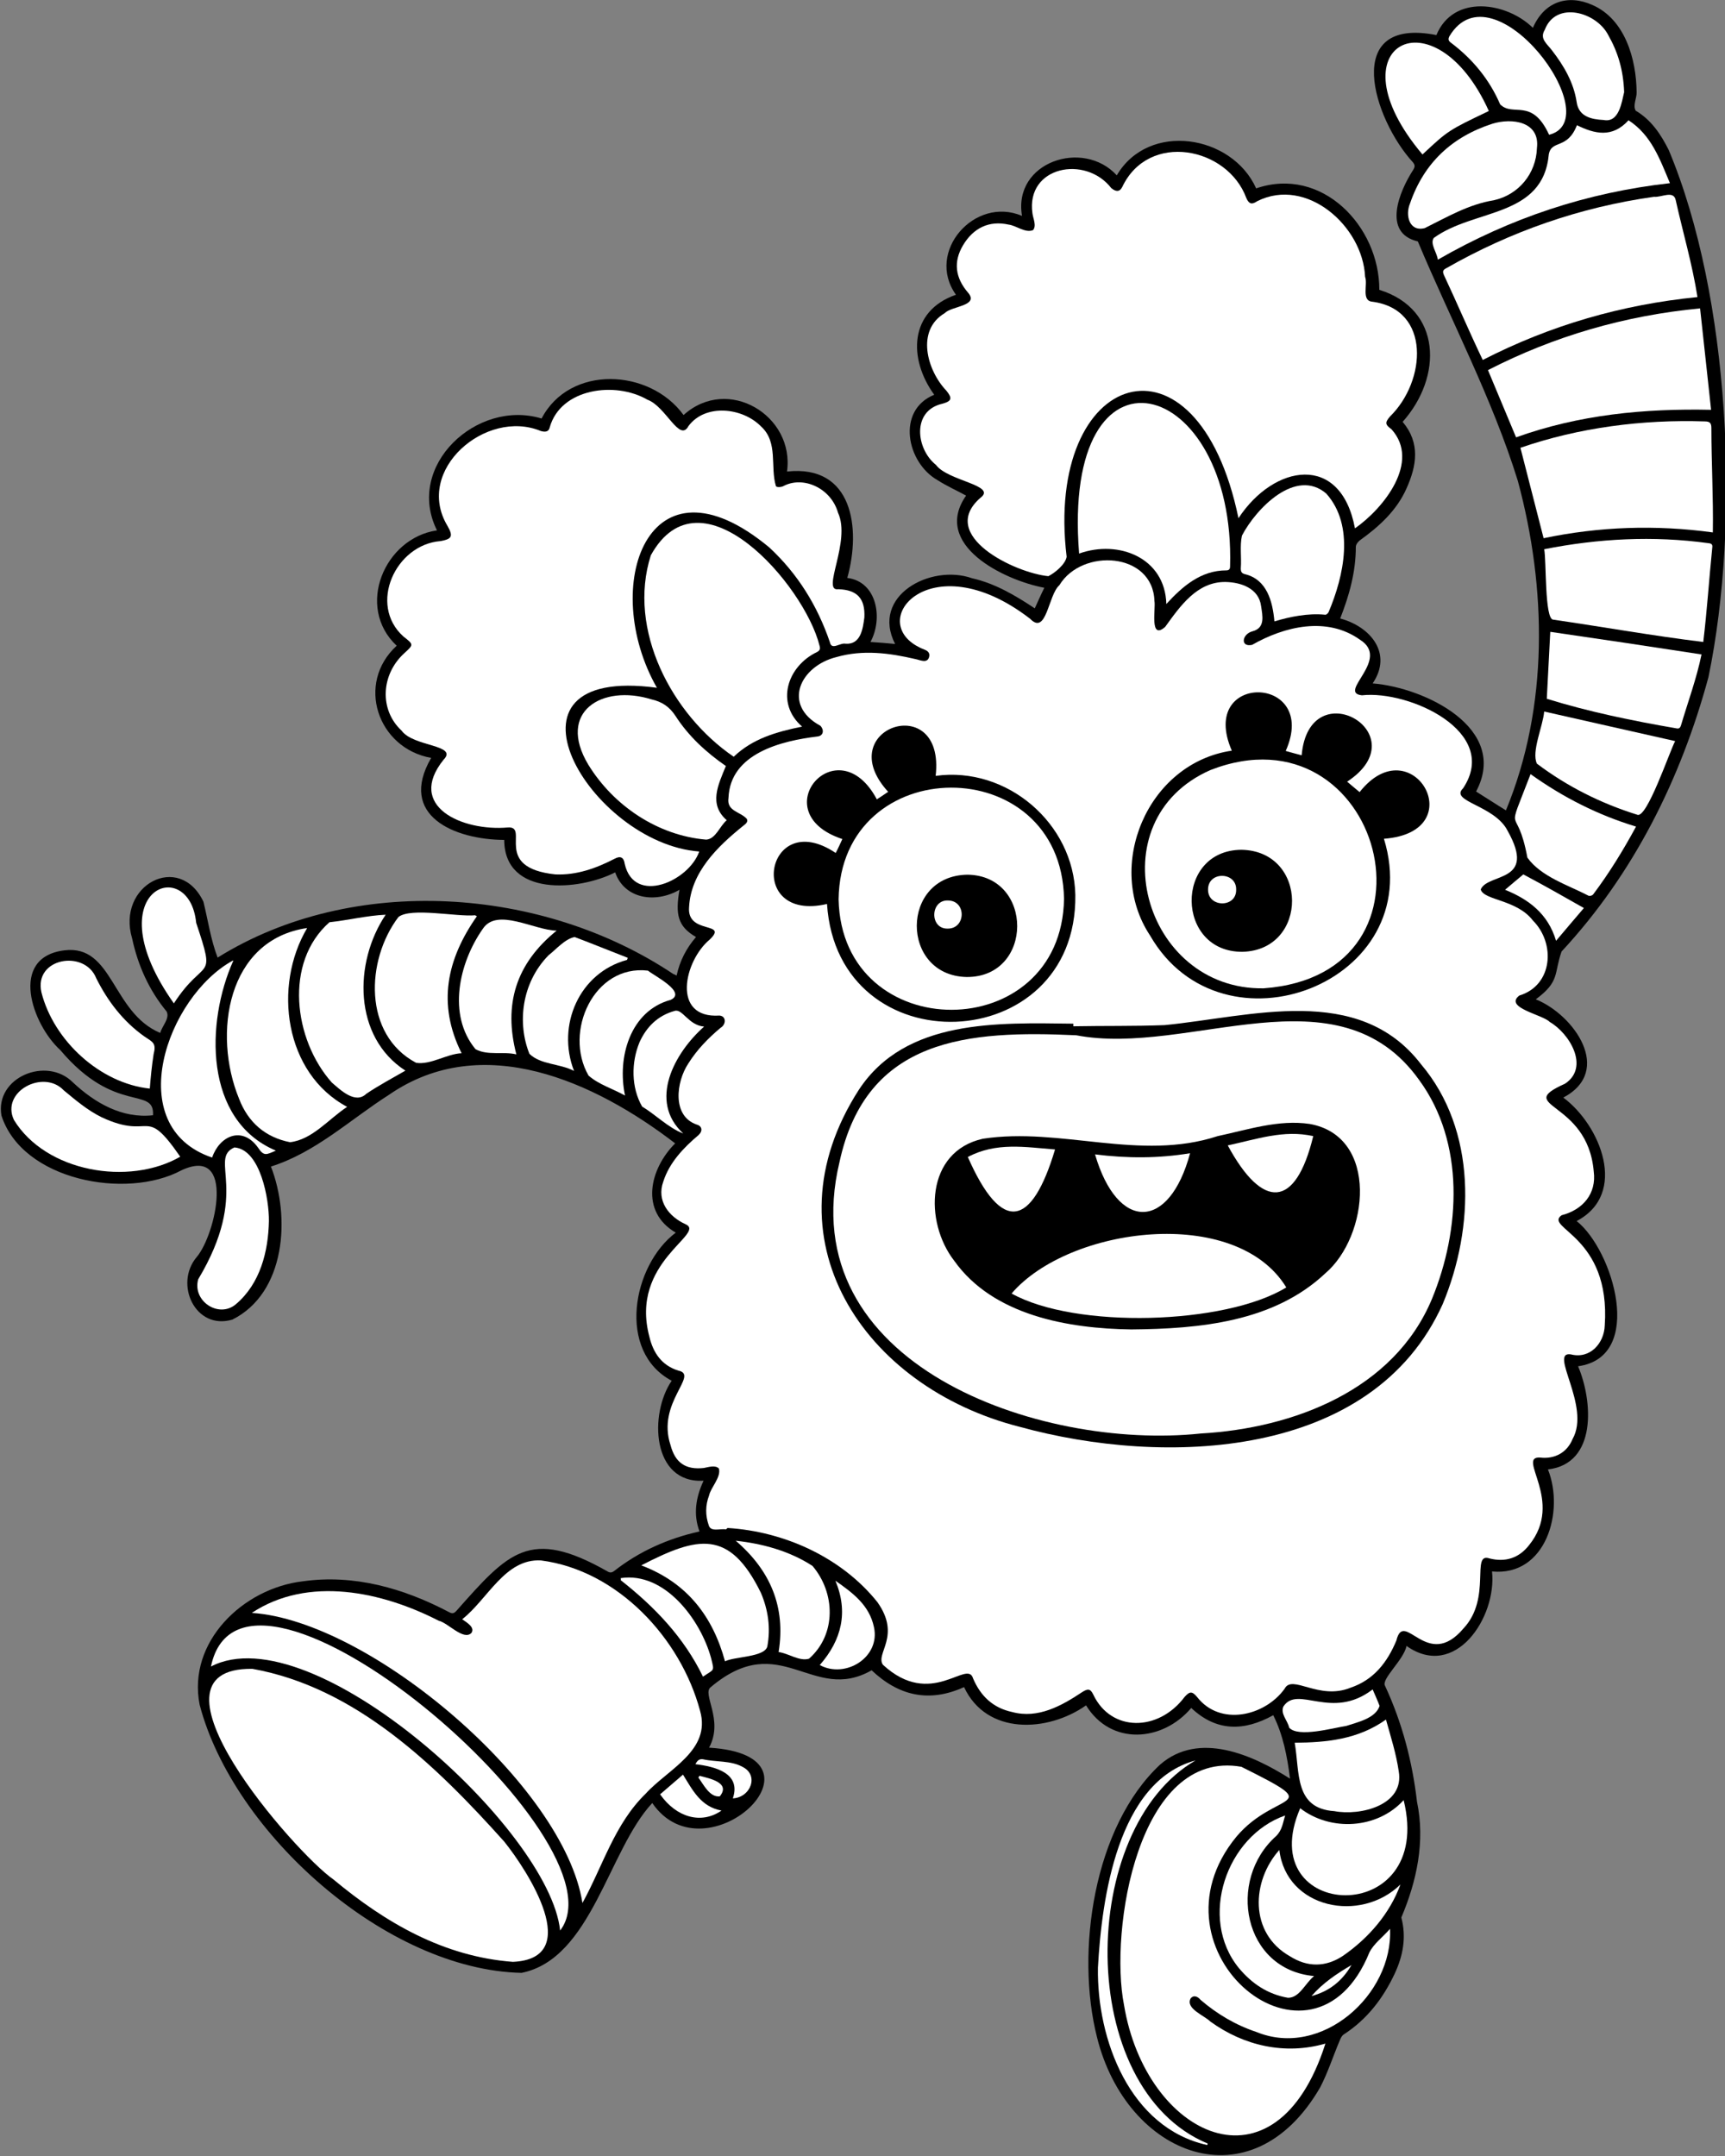 <?xml version="1.0" encoding="utf-8"?>
<!-- Generator: Adobe Illustrator 26.0.0, SVG Export Plug-In . SVG Version: 6.00 Build 0)  -->
<svg version="1.1" id="Capa_1" xmlns="http://www.w3.org/2000/svg" xmlns:xlink="http://www.w3.org/1999/xlink" x="0px" y="0px"
	 viewBox="0 0 595.3 744" style="enable-background:new 0 0 595.3 744;" xml:space="preserve">
<rect x="0" y="0" width="595.3" height="744" fill="#808080" stroke="none"/>
<style type="text/css">
	.st0{fill:#FFFFFF;}
</style>
<g>
	<path d="M233.5,336.6c1.1-5.1,3.4-9.5,6.7-13.3c-6.3-3.6-7.2-7.8-5.7-16.3c-8.3,4.8-19,3.2-22.2-6c-12.6,6.4-38.2,8.5-38.3-11.2
		c-17.1-0.1-36.8-8.3-25.2-28.3c-18.5-3.3-26.1-25.7-11.9-38.7c-14.3-13.4-4.2-37.2,13.9-39.8c-11.1-22.3,13.8-45.4,36.1-38.6
		c9.7-18.6,37.3-17.3,49-1.2c15.3-13.8,38.4,0.2,35.7,19.5c22.7-2.5,25.6,19.6,20.8,36.7c10.3,1.3,12.4,14,8,22.1
		c2.9,0.2,5.7,0.4,8.5,0.7c-8.5-16.7,12.3-27.7,26.5-22.7c8,1.8,14.9,5.9,21.7,10.4c1.1-2.4,2.1-4.7,3.3-7.1
		c-13.9-2.6-38.9-14.8-27-31.8c-3.3-1.8-6.7-3.3-9.8-5.3c-10.7-6-14.4-24.1-1.2-29.5c-9-12.4-8.7-28.9,7.5-34.5
		c-10.6-14.8,6.5-34.2,22.8-27.2c-3.2-18.6,21.1-26.7,32.7-14c11-18.7,39.8-14,48.1,4.5c22.7-7.8,42.6,13.1,42.5,35
		c21.6,6.7,21.9,30,8.1,45.5v0.1c6.1,7.3,4.8,15.1,1.3,22.9c-3.4,7.7-9.5,13.2-16.2,18c-0.6,0.5-1.3,1.4-1.3,2.2
		c0,8.7-2.3,16.8-5.4,24.7c10.5,2.8,18.2,12.1,11.2,22.4c17.9,1.4,47.3,15.5,35.7,37.3c3.4,2.1,6.7,4.3,10.3,6.5
		c14.8-35.8,14.1-76.7,4.1-113.7c-8.8-28.4-23.2-55.6-34.5-82.6c-12.4-2.9-6.4-17.3-1.6-24.7c0.6-1,0.7-1.6-0.1-2.6
		c-13.6-14.8-24.9-50.4,8.1-43.9c5.9-14.2,24.2-11.4,33.3-2.5c4-9.2,12.2-11.6,20.5-7.9c11.3,4.9,15.2,18.7,15.3,30.1
		c0.1,2-1.4,4.6-0.3,6.4c5.4,3.2,8.7,8.2,11.4,13.6c21.2,50.6,24.8,128.2,13.7,181.8c-9.5,35.1-25.8,67.9-50.7,94.7
		c-2.7,7.7-0.5,10.3-8.9,16.5c13.2,5.3,26.9,24.7,9.5,33.9c12.8,9.5,22.5,33.2,4.6,42.6c12.6,10,23.7,46.9,0.5,50.1
		c5.1,12,6.6,33.6-10.4,35.6c5.8,14.5-0.7,37-19.3,35.2c1.7,15.8-12.7,37.6-29.5,25.7c-1,4.9-8.9,11.5-7.4,13.8
		c5.9,12.7,9.4,26.1,11,39.9c2.9,13.8-0.1,27.5-5.4,40c1.8,6.8,0.6,13.2-2.3,19.4c-4,8.5-9.5,15.7-17.5,20.9c-0.7,0.4-1.1,1.3-1.4,2
		c-2.3,5.4-4.1,11.1-6.8,16.3c-23.7,40.9-66.8,23.7-77-17.2c-7.5-29.5-1.2-72.8,21.8-94.2c13.4-11.6,31.9-3.3,44.8,4.9
		c-1-7.8-2.4-15.1-5.8-21.9c-10.1,5.6-19.6,5.7-28.3-2.5c-9.9,11.7-27.7,13.1-36.3-0.9c-13.2,9.3-34.3,10.4-42.1-6.3
		c-12.1,5.5-22.6,3-31.9-5.8c-20.5,11.7-31.4-14.5-55.5,5.8c-3.2,2.3,4.6,11.3-0.6,20.9c44.9,2.7-1.1,46.1-19.6,19.1
		c-15.2,16.3-20.9,53.7-45.1,58.6c-46.7-1-99.5-48.2-111.1-92.5c-4.3-21.7,15-40.2,35.6-42.6c17.7-2.5,34.8,2.4,50.4,10.6
		c1.1,0.6,1.7,0.6,2.6-0.4c18-20.3,25.3-28.8,52-13.7c0.9,0.6,1.6,0.6,2.5-0.1c8.7-6.8,18.6-11.2,29.4-13.6
		c-2.2-5.9-1.3-11.7,1.4-17.5c-17.9,1-18.8-23.1-11-34.5c-19-10.1-13.6-39.8,1.4-51.1c-12.5-7.3-9-22-0.2-30.8
		c-27.7-21.3-66.5-39-98.7-16.8c-13.5,8.6-25.3,19.9-40.8,24.8c6.8,17.4,5.1,43.6-13.3,52.8C67.4,459.1,60,443,67.9,433.7
		c6.6-7.8,13.5-38.7-5.3-29.9c-19,10.2-54.9,3.5-62.1-18.9c-2.3-13.2,15.6-20.6,24.7-11.4c7.5,7,16.9,12.5,27.6,11.3
		c0.6-10.2-13,0-32-22.5c-9.7-8.8-17.9-32,1.4-34.4c16.9-2.1,16.3,21.4,33.1,28.5c0.6-2.4,3.4-5,2.2-7.4
		c-6.1-7.4-9.9-15.9-11.9-25.2c-5.5-18.4,16.3-30,24.6-12.7c1.6,6.5,2.5,13,4.9,19.3c46.7-29.1,112.2-24.5,157.3,5.7
		C232.6,336.1,232.9,336.3,233.5,336.6z"/>
	<path class="st0" d="M250.6,527.7c-2-0.4-5.3,1-6-1.4c-1.2-3.4-1.2-6.9,0.1-10.3c0.6-2.8,4.2-6.3,3.4-9.3c-1.2-1.3-3.6-0.5-5.2-0.2
		c-6.3,0.7-9.9-1.8-11.5-7.9c-4.9-14.7,10-24.2,2.7-25.7c-5.8-1.8-8.7-6.2-10-11.7c-6.9-25.9,19.8-35.5,12.5-38.8
		c-5.8-2.6-10.1-8.1-7.7-14.7c2.1-6.6,7-11.7,12.2-16.1c1.5-1.4,1.2-3.1-0.7-3.6c-8.6-3-7-14.8-2.9-21c3-4.8,6.9-8.8,11.2-12.4
		c1.9-1.1,2-4-0.4-4.2c-16.7,1.1-12.2-18.9-3.4-26.2c6.7-6.4-7.9-1.6-7.1-11.2c0.6-12,9.8-20.9,18.6-28c0.9-0.7,1.9-1.4,1.3-2.5
		c-2.3-2.5-7-2.6-6.3-7.2c0.6-15.4,18.3-19.7,30.8-21.2c2.1-0.3,2.2-2.4,0.9-3.7c-13.3-7.2-7-20.6,5.6-23.7
		c9.1-2.6,18.2-1.4,27.2,0.7c1.6,0.3,4,1.6,4.7-0.6c0.4-1.3-0.2-2.1-1.4-2.6c-22.1-8.4,1.2-37.8,36.3-10.7
		c5.7,5.9,6.2-8.2,10.1-11.6c7.8-12.9,32.3-11.4,32.8,5.5c0.5,2.5-1.8,13.7,3.7,8.9c5.2-7.2,11-15.6,20.8-15.5
		c5.4,0.1,11.5,2.2,12.3,8.3c0.5,3.4,1.5,7.5-2.9,8.7c-3.7,0.9-4.4,5.6-0.2,4.7c11.2-6.4,25.8-9.9,37.2-1.8
		c10.9,6.8-8,18.3,0.7,19.2c16.3-1.8,47.9,12.6,34.9,32.1c-4.8,4.6,11,5.8,15.4,14.7c10.2,18.1-6.9,14.4-9.3,20.2
		c1.1,3.8,12.4,3.4,18,10.7c7.9,7.9,6.9,22.4-4.7,25.9c-5.4,4.2,8.2,6.6,10.5,9.1c6.8,3.9,13.9,15.6,5.3,21.3
		c-18.2,8.2,7.8,5.5,9.9,30.3c1,7.6-3.7,13.2-11.1,15.1c-6.2,4.5,17,7,14.9,38c-0.2,6.2-5.1,11.7-11.7,10c-7.8-1.2,7,17.9,0.6,29.2
		c-1.9,4.7-6.2,7-11.2,6.4c-8.4-0.5,8.5,15-3.8,30.2c-3.5,4.5-8.2,6-13.7,4.6c-6.5-2.2,0.9,13.6-8.9,24.1
		c-12.6,15-20.5-6.8-23.2,4.2c-3.1,7.5-7.8,13.6-15.8,16.3c-11,4.5-20.2-4.8-22.8,0.4c-6.9,9.5-22.3,13-30.2,2.8c-1.7-2-2.5-2-4.3,0
		c-9.1,12.1-25.4,12.1-31.5-0.8c-1-2.1-1.9-2.1-3.8-0.9c-7.2,4.8-15.3,9.3-24.2,6.9c-6.6-1.4-10.9-5.5-13.5-11.6
		c-2-6.8-14.4,10.7-31.1-4.7c-2.7-3.9,6.4-9.9-1.9-21.6c-12.3-15.4-32.1-24.4-51.7-25.6C250.7,527.5,250.6,527.6,250.6,527.7z
		 M370.4,354.1c0-0.3,0-0.6,0-0.9c-26-0.3-57.9-1.7-74,22.8c-32.9,51.1,1.5,102.6,55.5,116.3c49.7,13.7,121.8,11.5,146-42.4
		c11-26.4,11.8-59.9-7.5-82.7c-21.6-28.1-58.7-16.4-88.5-13.5C391.5,354.1,380.9,353.9,370.4,354.1z M425.1,259
		c-29.2,4.3-44,40-28.2,63.8c25,43.4,95.9,16.2,80.7-33.4c30.9-2.3,9.7-39-8.4-16.1c-1.3-1.1-2.8-2.3-4.3-3.6
		c25.1-16.5-13.1-38.5-15.7-9.1c-2-0.5-3.7-1-5.5-1.5C455.5,232.6,413.2,231.7,425.1,259z M285.4,311.9c3.7,56.4,86.4,53,85.7-3.1
		c-0.5-24.7-23.6-44.5-48.2-41.1c3.4-29.9-36.5-16.5-16.4,5.5c-1.3,0.9-2.8,1.9-3.9,2.6c-13.6-25.5-39.5,4.6-11.9,13.7
		c-0.7,1.5-1.4,3.1-2.3,4.8C264.3,278.1,257,318.5,285.4,311.9z"/>
	<path class="st0" d="M467.6,182.3c-4.9-26.2-28-22.1-40.2-3.5c-14.2-68.6-67.1-51.3-59.3,13.3c-0.4,2.6-4.1,5.6-6.3,6.7
		c-11.5-1.1-38.3-14-23.5-27c6-4.4-11.2-5.8-15.3-11.4c-6.9-5.5-8.4-18.7,2.2-21.1c3.3-0.9,3.5-1.9,1.4-4.5
		c-6.7-7-10.6-20.9-0.5-26.8c2.2-2.4,11.9-2.4,8-7c-4.5-5.2-5.1-10.7-1.8-16.3c3.6-6.1,9.1-8.7,15.8-7.2c2.6,0.3,5.7,3,8.4,1.9
		c1.3-1.5,0-4.1-0.2-5.8c-2.3-16.2,18.3-20.2,27.2-8.7c1.6,1.3,2.9,1.4,3.8-0.4c9.1-19.2,36.3-13.8,42.8,3.8
		c0.9,2.1,1.9,2.4,3.8,1.1c17-8.5,36.4,8.6,37.2,26.1c1,2.6-1.4,8.3,2.5,8.6c20.3,2.7,18.6,27.4,6.1,39.6c-1.8,2.1-1.7,2.8,0.5,4.4
		C490.3,159.3,477.6,175.3,467.6,182.3z"/>
	<path class="st0" d="M226.7,237.3c-59.6-8-23,53.7,14.6,56.5c-3.5,10.2-22.4,18.6-25.7,4.3c-0.3-2.3-1.5-2.9-3.5-1.8
		c-6.4,3.3-13.1,5.7-20.4,5.4c-22-2.3-8.8-16.7-16.4-16.2c-15.8,1.4-35.2-7.3-22.2-23.4c5.1-5.2-10.5-4.4-14.5-10
		c-7.7-7.1-7.2-19.3,0.9-26.7c3.3-3,3.3-3-0.3-5.8c-12.2-11-2.7-31.7,12.8-32.9c3.8-0.7,4.6-1.5,2.4-5.3
		c-11.5-19.2,13.3-40.5,32.2-32.7c1.7,0.5,2.8,0.2,3.1-1.2c3.8-13.6,22.7-16,33.7-9.6c6.4,2.3,11.1,14.9,14.2,9.1
		c5.8-7.8,18.6-6.4,25,0.1c6.1,5.5,3.1,14,5.2,20.7c0.5,0.4,1.7,0.3,2.4,0c6.9-3.8,16.6,0.6,19,9.1c4.6,9.9-5.9,27.3,0.1,26.4
		c6.5,0.2,9.3,3.2,9,9.7c-0.5,3.8-1.2,9.5-6.5,9.1c-1.9-0.4-4.8,2.4-5.4-0.5c-4.3-12.6-11.1-23.6-20.9-32.7
		C223.5,154,206.8,202.4,226.7,237.3z"/>
	<path class="st0" d="M159.5,558.7c8.9-7,14.8-21,27.2-20.3c26.4,3.4,48.2,26.8,54.9,51.9c3.9,13.7-11.1,20.1-18.8,28.6
		c-10.7,10.4-14.7,24.8-21.8,37.7c-6.3-40.4-73.1-97.4-114.1-100.1c19.5-12.9,45-7.3,64.5,2.7c3.2,0.7,8.6,7,11.3,4.2
		C164,561.5,161.1,559.8,159.5,558.7z"/>
	<path class="st0" d="M177,676.9c-23.9-1.8-44-13.5-61.9-28.4c-13.3-9.2-69.2-73.2-28-72.7c35.7,6.4,63.5,33.5,86.9,59.6
		C182.2,645.6,201.7,675.8,177,676.9z"/>
	<path class="st0" d="M479.7,665.5c1.1,22.8-23.7,44.8-46.1,35.6c-7.2-2.4-13.6-6.2-19.3-11.1c-0.9-1.1-2.3-1.8-3.4-0.5
		c-1.9,3.5,4.7,5.9,6.8,8c11.6,8.4,25.8,11.6,39.7,7.6c-17.2,53.9-62,32-69.5-13.3c-5.1-25.7,4.8-88.5,40.5-82.2
		c30.1,15,12.1,7.8-1.7,24.1c-32.6,39.6,26.4,88.1,45.9,39.9C474.2,670.5,477.1,668.5,479.7,665.5z"/>
	<path class="st0" d="M276.8,250.7c-8.8,1.8-17,4.1-23.6,10.4c-21.3-14.5-36.8-43.8-28.6-69.5c17.2-31.1,53,10.3,58.2,31.1
		c0.4,1.2,0.1,1.8-0.9,2.3C271.7,229.9,267.5,242.6,276.8,250.7z"/>
	<path class="st0" d="M585.8,102.5c-26.1,2.6-50.7,9.7-74.1,21.7c-4.7-9.8-8.8-19.5-13.4-29.3c-0.5-1.2-0.4-1.7,0.7-2.3
		c22.4-12.8,46.3-21.1,71.8-24.7c2.5,0.3,6.8-2.4,7.5,1.2C580.8,80.3,584,91.1,585.8,102.5z"/>
	<path class="st0" d="M402.5,208.4c-0.4-15.9-16.4-22.3-30.1-17.4c-6.2-77.8,54-61.5,52.1,4.4c0,0.9-0.3,1.4-1.3,1.4
		C414.4,196.8,408.1,202.3,402.5,208.4z"/>
	<path class="st0" d="M524.7,154.5c20.3-7,42.1-9.8,63.6-9.1c1.8,0,2.3,0.6,2.3,2.3c0,12,0.7,24,0.5,36c-19.8-2.7-39.3-2-58.4,2
		C530,175.2,527.4,165,524.7,154.5z"/>
	<path class="st0" d="M586.7,106.4c1.3,11.7,2.5,23.2,3.8,35c-23.2-0.5-45.6,1.7-67.3,9.5c-3.2-7.7-6.4-15.3-9.7-23.2
		C536.3,116,560.6,108.9,586.7,106.4z"/>
	<path class="st0" d="M587.8,221.5c-17.3-2.1-34.5-5.2-51.8-7.7c-3-0.2-2.3-20.4-3.1-24.3c18.7-3.7,37.6-4.7,56.6-2.1
		c1.1,0.1,1.6,0.4,1.4,1.6C589.8,199.9,589.1,210.7,587.8,221.5z"/>
	<path class="st0" d="M250.8,283c-2.4,2-3.8,6.5-7.1,6.7c-16.7-1.4-32-11.7-40.7-25.9c-10.9-18.2,4.7-27.8,21.8-22.5
		c3.6,0.8,6.2,2.5,8.3,5.7c4.5,7,10.6,12.6,17.4,17.3C247.8,270.9,244.5,277.5,250.8,283z"/>
	<path class="st0" d="M72.8,575c11.2-53.6,144.4,60.2,120.5,91.1C189.7,631.2,107.7,556.8,72.8,575z"/>
	<path class="st0" d="M106,320.2c-11.9,20.1-7.8,50.2,13.8,61.7c-6.4,4.2-12,11.3-19.7,12.2c-8.6-1.7-14.5-6.9-17.6-15
		C73.3,356.7,78.4,324.2,106,320.2z"/>
	<path class="st0" d="M139.9,369.4c-4.5,2.6-9.2,5.1-13.5,8c-3.8,3.7-9-1.4-11.9-3.9c-13.1-14.7-16.6-41.4-0.8-55.3
		c6.5-0.7,12.9-2.3,19.4-2.6C122,332.1,121.9,357.8,139.9,369.4z"/>
	<path class="st0" d="M587.2,225.8c-1.7,8.3-4.7,16.4-7.1,24.5c-0.3,0.9-0.7,1.2-1.6,1c-15.1-2.6-30.2-5.7-44.7-10.2
		c0.4-7.8,0.8-15.5,1.2-23.1C552.3,220.5,569.6,223.1,587.2,225.8z"/>
	<path class="st0" d="M439.8,214.4c-0.6-6.9-2.6-14.5-10.2-16.3c-1.1-0.3-1.4-0.8-1.4-2c0.3-3.7-0.4-7.7,0.4-11.3
		c4.9-9.4,18.6-23.5,29.1-14.5c9.9,11.1,6.1,28.4,0.8,40.9c-0.2,0.4-0.8,1-1.2,0.9C451.4,211.5,445.1,212.8,439.8,214.4z"/>
	<path class="st0" d="M164.6,316.1c-10.4,14.8-13.8,30.3-5.3,47.3c-5.1,0.2-10.7,4.1-15.7,3.3c-18.3-9.7-17.4-35.4-6.1-50.3
		c4.3-3.4,20.1,0,26.5-0.6C164.2,316,164.4,316.1,164.6,316.1z"/>
	<path class="st0" d="M562,41.5c7.9,5.1,10.8,13.4,14.3,21.7c-28.6,3.2-55.1,12-80.1,26.4c-0.3-2.5-2.8-5.5-1.4-7.5
		c14-10.2,37.7-6.9,39.7-28.9c1-5.1,6.4-1.5,9.7-10C550.3,46.2,556.4,47.7,562,41.5z"/>
	<path class="st0" d="M578.1,255.7c-1.9,3.5-9.8,27-13.1,25.4c-12.5-3.9-24.1-9.7-34.6-17.6c-2-4.1,2.1-13,2.5-18
		C548,248.9,562.9,252.3,578.1,255.7z"/>
	<path class="st0" d="M80.5,331.5c-9.5,21.2-10.2,55,14.7,65.5c-3.3,1.4-4.1,2.1-6.2-1.1c-5.5-7.6-13.3-3.9-15.8,3.5
		c-31.5-10.7-15.6-55.6,7.2-68C80.5,331.5,80.6,331.5,80.5,331.5z"/>
	<path class="st0" d="M62.2,399.1c-17.7,10.2-46.4,5.3-57.4-12.7C0.2,376.6,15,368.8,22,376.2c4.1,3.4,8.2,6.9,13.1,9.3
		C52.7,393.7,49.6,380.9,62.2,399.1z"/>
	<path class="st0" d="M530.4,51.1c-0.3,8.8-6.3,16.1-14.9,18c-8.7,1.4-16.1,5.8-23.8,9.6c-5.4,1.4-6.8-4.5-5.1-8.5
		c4.8-14,14.5-23,28.4-27.5C521.8,40.6,531.5,41.9,530.4,51.1z"/>
	<path class="st0" d="M564.6,285.2c-4.5,8.3-9.3,16.1-14.8,23.4c-0.3,0.4-1.1,0.6-1.5,0.5c-7.1-3.7-16.5-6.6-21.2-13.2
		c-3.7-19.9-7.9-5.4,1.1-28.8C539.4,275.1,551.4,281.2,564.6,285.2z"/>
	<path class="st0" d="M51.7,375.6c-17.2-1.8-33.2-16.6-37.4-33.2c-2.7-11.9,14.9-14.9,18.9-4.9c4,8,9.3,14.9,16.6,20.1
		c3,2,4.2,2.3,3.2,6.2C52.4,367.7,52,371.6,51.7,375.6z"/>
	<path class="st0" d="M448.7,623.9c10.5,8.1,26.6,7.2,35.7-2.8C495.4,665.8,431.8,663,448.7,623.9z"/>
	<path class="st0" d="M250.2,573.2c-4.2-15.4-13-27.1-28.9-33.1c19.4-10,30.4-12.7,41.3,9.5c2.5,5.9,3.4,12.1,2.2,18.5
		C263.8,571.8,253.7,571.5,250.2,573.2z"/>
	<path class="st0" d="M192.1,321.1c-14.1,11.4-18.4,25.5-13.9,42.7c-4.6-1.1-9.9,0.5-14.1-1.8c-9.8-11.8-5.7-29.8,2.5-41.5
		C171.5,313,184.4,321,192.1,321.1z"/>
	<path class="st0" d="M441.5,638.3c2.4,20.2,28,25.4,41.8,11.9c-3.7,10.1-11,18.5-19.8,24.6c-6,4-12.3,4-18.3,0.2
		C431,667,431.9,649,441.5,638.3z"/>
	<path class="st0" d="M513.8,38.3c-14,6.7-14,6.7-22.9,15C458.8,15.3,495.1-3.2,513.8,38.3z"/>
	<path class="st0" d="M92.8,421.3c-0.2,10.5-3,21.6-11.4,28.7c-5.9,5-15.1-1.1-13-8.6c18.2-30.4,3.4-41.5,12.5-45.5
		C89.9,396.6,92.9,413.9,92.8,421.3z"/>
	<path class="st0" d="M446.8,601.3c11-0.1,21.8-1.1,31.5-8c1.7,6.1,3.5,11.7,4.4,17.8c2.1,11.8-13.3,15.5-22.2,13.8
		C446.6,624,448.6,611.5,446.8,601.3z"/>
	<path class="st0" d="M534.6,46.5c-6-13-12.4-6-16.9-10.5c-3.7-8.6-9.5-15.6-16.9-21.2c-1-0.7-1.1-1.3-0.6-2.3
		C515.3-12.7,555.5,41.2,534.6,46.5z"/>
	<path class="st0" d="M216.4,331.2c-16.5,4.4-24.4,22.6-18.3,38.3c-5-2.6-11.5-2.1-15.4-5.9c-4.2-10.5-2.8-24.4,6.6-34
		c2.7-2.1,5.6-5.6,9-6.3c6.1,2.3,12.2,4.8,18.4,7.2C216.5,330.7,216.5,330.9,216.4,331.2z"/>
	<path class="st0" d="M215.7,378c-4.3-2.4-9.1-3.8-12.6-6.9c-8.7-15.1,1.9-38.4,20.5-36.2c2.2,1.8,13.6,7.5,7.8,10.1
		C217.5,348.8,212.9,364.8,215.7,378z"/>
	<path class="st0" d="M560.5,31.8c-0.8,3-1.6,10.7-7.1,9.6c-4.1-0.2-8.6-1.1-9.3-6.2c-1-6.7-4.4-12.5-8.5-17.8
		c-1.7-2.3-4.4-4-2.5-7.1c3.8-10.1,17.8-6.2,21.9,1.8C558.3,17.9,560.2,24,560.5,31.8z"/>
	<path class="st0" d="M453.5,681.8c-3.1,2.5-5,7.5-9,7.5c-7-1.2-12.5-4.9-17-10.3c-14-17.2-4.3-45.5,16-52.6c-0.8,2.6-1,5-3.1,7.1
		C423.3,648.7,429,679.6,453.5,681.8z"/>
	<path class="st0" d="M268.7,570c2.5-15.5-2.8-28.1-14.8-38.4c9.3,1,18.7,3.6,26.5,8.7c7.9,9.3,8.3,23.6-1.2,32
		C275.9,573.3,272.2,570.5,268.7,570z"/>
	<path class="st0" d="M60,346.2c-27.8-39.3,5.3-51.8,7.7-27.8C74.7,339.4,70.7,329.7,60,346.2z"/>
	<path class="st0" d="M235.8,391.1c-5.2-2-9.4-6.4-14.2-9.3c-3.8-6.6-3.8-15.2-0.9-22.2c2.4-5.3,6.3-9.2,12.1-10.8
		c2.7-0.9,4.8,5,10.2,5.4C232.8,363.2,223.6,379.9,235.8,391.1z"/>
	<path class="st0" d="M412.6,607.4c-40.6,23.4-41.8,113.1,4.2,132.2c-0.1,0.2-0.1,0.3-0.2,0.5c-26.7-5.9-38.1-36.4-37.7-61.2
		C380.2,655.1,385.7,614.6,412.6,607.4z"/>
	<path class="st0" d="M473.7,582.9c0.8,1.9,1.7,3.8,2.4,5.7c-1.4,4.3-7.6,5.6-11.5,6.9c-4.6,0.7-16.6,4.1-19.7,0.6
		c-0.5-2.4-3.1-4.8-2-7.3C447.9,581.2,459.5,593.8,473.7,582.9z"/>
	<path class="st0" d="M288.3,545.4c6,4.2,11.7,8.4,13.3,16c2.3,10.4-9.8,17.9-18.7,13.1C290.5,565.8,292.8,556.2,288.3,545.4z"/>
	<path class="st0" d="M214.2,544.5c15.2-2.3,27.6,14.4,31.2,27.6c1.2,4.8,1.1,3.7-2.8,6.4c-6.6-13.6-16.7-24.1-28.4-33.3
		C214.3,545,214.3,544.8,214.2,544.5z"/>
	<path class="st0" d="M546.6,313.3c-3.1,3.6-6.2,7.3-9.6,11.3c-2.8-9.4-9.5-14.3-17.6-17.6c2.2-1.9,4.4-3.7,6.3-5.3
		C532.5,305.3,539.4,309.2,546.6,313.3z"/>
	<path class="st0" d="M227.8,619.1c2.6-2.2,5.2-4.5,7.9-6.8c3.4,5.5,6.2,11.1,13.3,12.4C242.1,629.5,233.5,627.2,227.8,619.1z"/>
	<path class="st0" d="M252.9,620.5c3-8.8-6.3-11-12.9-11.8c0.6-1.2,1.3-1.9,2.6-1.7c4.4,1,9.6,0.4,13.6,2.6
		C262.1,612.5,259,620.2,252.9,620.5z"/>
	<path class="st0" d="M452.6,688.7c3.9-4.5,8.7-7.7,13.8-10.7C463.2,683.5,458.7,687.1,452.6,688.7z"/>
	<path class="st0" d="M241.4,612.7c3.3,0.9,10.9,2.3,7,7.1c-3.5,0.4-5.6-4.1-7.4-6.5C241.2,613.1,241.3,612.9,241.4,612.7z"/>
	<path class="st0" d="M371.4,357.2c39,7.5,90.3-23.9,118.4,15.5c15.8,21.6,14.2,51.6,4.4,75.4c-13.1,31.5-47.8,44.7-79.8,46.5
		c-55.7,5.9-141.4-23.8-124.7-93.6C299,357.9,334.3,355.5,371.4,357.2z M390.4,458.7c23.7-0.2,49.1-2.6,66.9-19.3
		c15.1-12.8,18.7-47.3-5.3-51.6c-10.8-1.6-21.4,2-31.8,4.2c-26.8,8.8-54.1-3.2-81,0.9c-19.8,4.4-20.3,28.7-9.9,42.1
		C342.8,454,368.9,458.4,390.4,458.7z"/>
	<path class="st0" d="M436.1,341c-41.6,0.7-57.9-57.9-18.4-75.3C476.6,242.7,501.8,336.2,436.1,341z M428.4,293.2
		c-23.2,0.2-22.7,35.4,0.4,35.2C451.7,327.8,451.6,293.6,428.4,293.2z"/>
	<path class="st0" d="M367.2,310.1c-0.8,51-76.7,51.1-77.8,0.2C290.1,259.1,366.2,258.8,367.2,310.1z M333.6,337.1
		c23.2,0.1,23.2-35,0.3-35.3C310.6,302.1,310.6,336.6,333.6,337.1z"/>
	<path class="st0" d="M443.9,444.2c-21,12.9-72.8,14.4-94.8,2.1C368.9,423.2,426.5,415.7,443.9,444.2z"/>
	<path class="st0" d="M334,399.2c9.8-5.2,19.8-3.4,30.1-2.6C356.1,423.3,345.8,426,334,399.2z"/>
	<path class="st0" d="M377.9,398.3c11.2,1.4,21.9,1.4,32.8-0.4C403.5,424.7,385.7,425,377.9,398.3z"/>
	<path class="st0" d="M423.7,395.2c9.9-2.1,19.3-5.5,29.5-3.2C447.1,417.2,435.7,417.4,423.7,395.2z"/>
	<path class="st0" d="M426.6,307c0.1,6.3-9.7,6.2-9.7,0C416.8,300.5,426.8,300.7,426.6,307z"/>
	<path class="st0" d="M327,320.4c-6.3,0.1-6-10.1,0.3-9.7C333.6,310.9,333.3,320.5,327,320.4z"/>
</g>
</svg>

